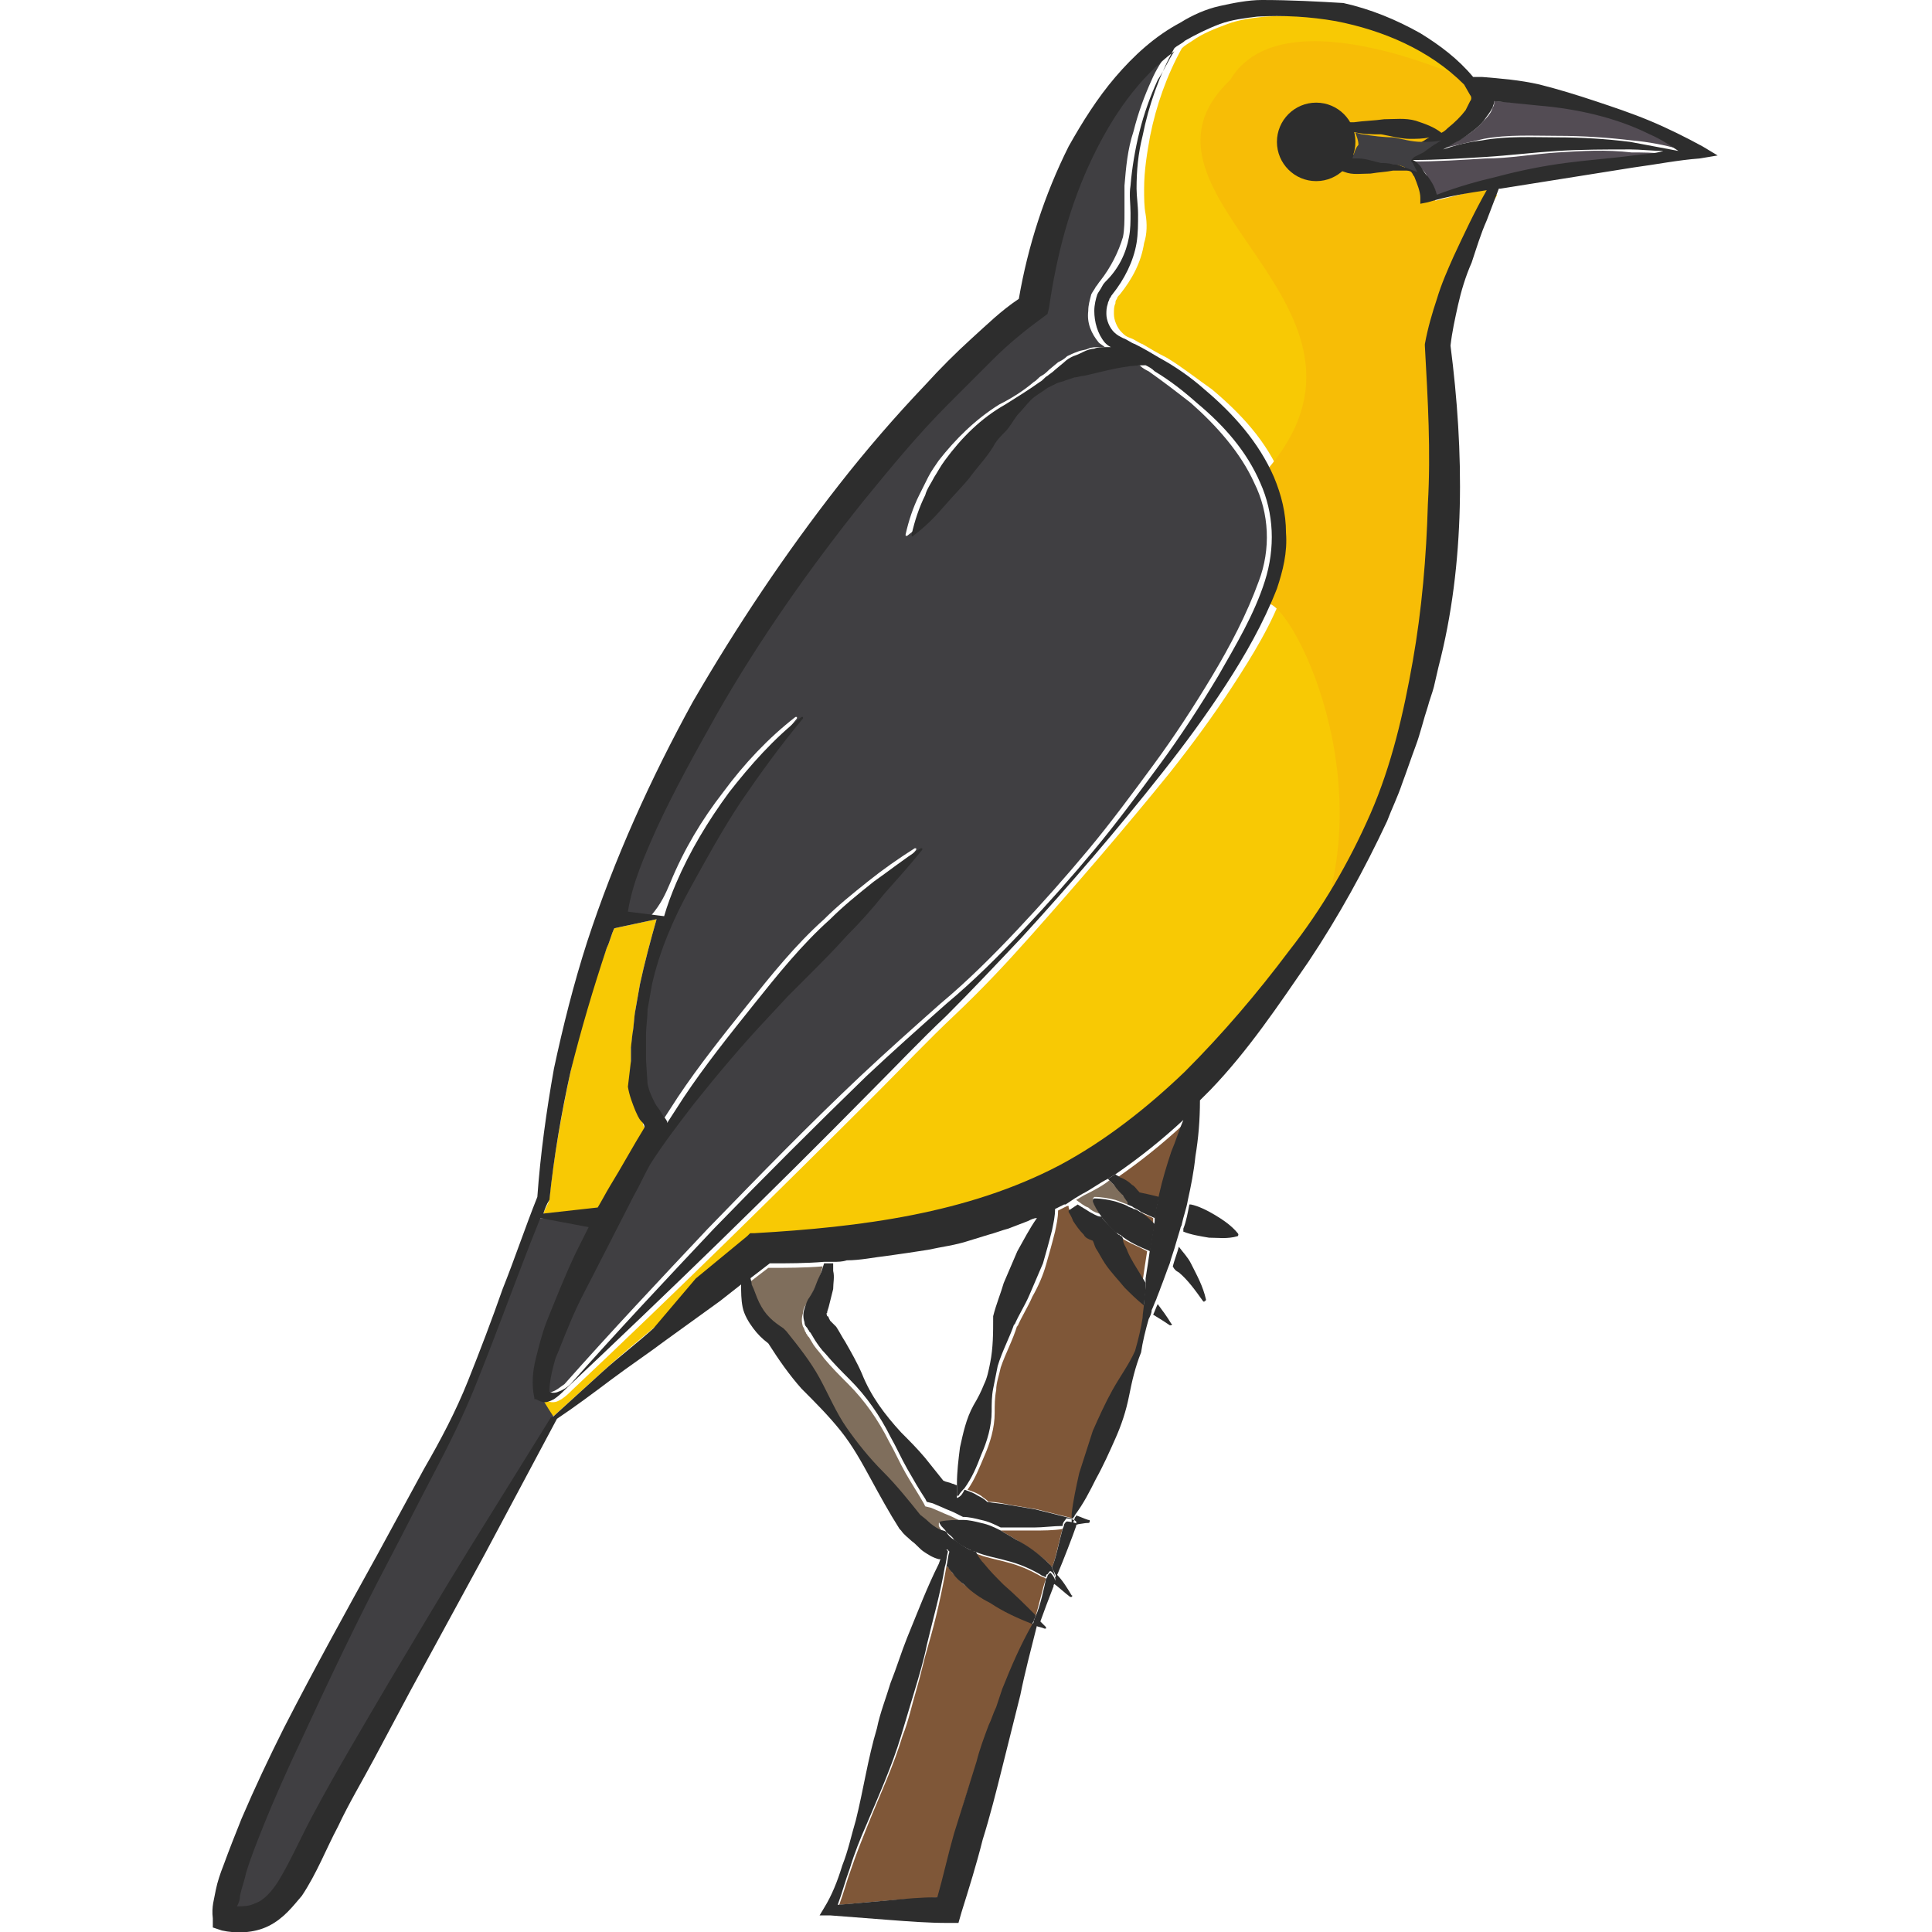 <?xml version="1.0" encoding="utf-8"?>
<!-- Generator: Adobe Illustrator 23.0.0, SVG Export Plug-In . SVG Version: 6.00 Build 0)  -->
<svg version="1.1" id="Layer_1" xmlns="http://www.w3.org/2000/svg" xmlns:xlink="http://www.w3.org/1999/xlink" x="0px" y="0px"
	 viewBox="0 0 128 128" style="enable-background:new 0 0 128 128;" xml:space="preserve">
<style type="text/css">
	.st0{fill:#534C54;}
	.st1{fill:#403F42;}
	.st2{fill:#F8C904;}
	.st3{fill:#7F6E5C;}
	.st4{fill:#F7BD06;}
	.st5{fill:#7F5738;}
	.st6{fill:#2D2D2D;}
</style>
<g>
	<path class="st0" d="M95.7,9.8c0.9-0.2,1.7-0.4,2.6-0.6c1.6-0.3,3.3-0.2,4.9-0.2c1.6,0,3.2,0.1,4.9,0.3c1.1,0.1,2.2,0.3,3.2,0.6
		c-0.6-0.4-1.3-0.8-1.9-1.1c-1.1-0.5-2.3-1-3.6-1.3c-1.2-0.3-2.5-0.4-3.7-0.6L99,6.7c0,0.1,0,0.3-0.1,0.4c-0.1,0.4-0.4,0.7-0.6,0.9
		c-0.4,0.5-1,0.9-1.5,1.2C96.5,9.4,96.1,9.6,95.7,9.8z"/>
	<path class="st1" d="M44.4,58.5c0.9-2.2,2.1-4.2,3.5-6c1.4-1.9,3-3.6,4.8-5c0,0,0.1,0,0.1,0c0,0,0,0.1,0,0.1l0,0
		c-1.5,1.8-2.8,3.6-4.1,5.5c-1.3,1.9-2.3,3.9-3.4,5.8c-1.1,2-2,4.1-2.5,6.3l-0.3,1.7c-0.1,0.6-0.1,1.1-0.1,1.7l0,0.8l0,0.8l0.1,1.6
		c0.1,0.4,0.3,0.9,0.5,1.3c0.1,0.2,0.3,0.4,0.4,0.6c0.1,0.2,0.3,0.4,0.4,0.6l0,0.1c0.4-0.6,0.7-1.1,1.1-1.7c1.4-2.1,3-4.1,4.6-6.1
		c1.6-2,3.2-4,5.1-5.7c0.9-0.9,1.9-1.7,2.9-2.5c1-0.8,2-1.5,3.1-2.2c0,0,0.1,0,0.1,0c0,0,0,0.1,0,0.1c-0.8,1-1.6,2-2.5,2.9
		c-0.8,1-1.7,1.9-2.5,2.8c-0.8,0.9-1.7,1.8-2.6,2.7l-1.3,1.3l-1.3,1.4c-1.7,1.8-3.4,3.7-4.9,5.7c-1,1.3-2,2.6-2.9,4
		c-0.4,0.7-0.7,1.4-1.1,2.1l-2.2,4.3c-0.7,1.4-1.4,2.9-2.1,4.3c-0.3,0.7-0.6,1.5-0.9,2.2c-0.2,0.7-0.4,1.5-0.4,2.2
		c0.2,0.1,0.4,0.1,0.6,0c0.3-0.1,0.5-0.3,0.8-0.5c3.1-3.5,6.3-6.9,9.5-10.3c3.3-3.4,6.6-6.8,10.1-10.1c1.7-1.6,3.5-3.2,5.3-4.8
		c1.8-1.5,3.5-3.2,5.1-4.9c1.6-1.7,3.2-3.5,4.7-5.3c1.5-1.8,2.9-3.7,4.3-5.6c1.4-1.9,2.7-3.9,3.9-5.9c1.2-2,2.3-4.1,3.1-6.3
		c0.8-2.1,0.7-4.5-0.3-6.5c-0.9-2-2.5-3.8-4.2-5.3c-0.9-0.7-1.8-1.4-2.8-2.1c-0.2-0.1-0.4-0.2-0.6-0.4c-1.5,0-2.7,0.4-4.1,0.7
		c-0.2,0-0.4,0.1-0.6,0.1l-0.6,0.2c-0.2,0-0.4,0.1-0.6,0.2c-0.2,0.1-0.4,0.2-0.6,0.3c-0.4,0.2-0.8,0.4-1.1,0.8
		c-0.3,0.3-0.6,0.6-0.9,1c-0.3,0.3-0.5,0.7-0.8,1.1c-0.3,0.4-0.6,0.7-0.8,1c-0.5,0.7-1,1.4-1.6,2.1c-0.5,0.7-1.1,1.3-1.7,1.9
		c-0.6,0.6-1.2,1.3-2,1.9l0,0c0,0-0.1,0-0.1,0c0,0,0-0.1,0-0.1c0.2-0.9,0.5-1.8,0.9-2.6c0.2-0.4,0.4-0.8,0.6-1.2
		c0.2-0.4,0.5-0.8,0.7-1.1c1.1-1.4,2.4-2.7,4-3.7c0.8-0.4,1.6-0.9,2.3-1.5c0.2-0.1,0.3-0.3,0.5-0.4c0.2-0.1,0.4-0.3,0.5-0.4l0.6-0.5
		c0.2-0.1,0.4-0.2,0.6-0.4c0.2-0.1,0.4-0.2,0.7-0.3c0.2-0.1,0.5-0.1,0.7-0.2c0.2-0.1,0.5-0.1,0.7-0.1c0.1,0,0.2,0,0.4,0
		c-0.1-0.1-0.3-0.2-0.4-0.3c-0.5-0.6-0.8-1.3-0.7-2.1c0-0.4,0.1-0.7,0.2-1.1c0.1-0.2,0.2-0.3,0.3-0.5c0.1-0.1,0.2-0.3,0.3-0.4
		c0.7-0.9,1.2-1.9,1.5-2.9c0.1-0.5,0.1-1.1,0.1-1.6c0-0.6,0-1.2,0-1.8c0.1-1.2,0.2-2.4,0.6-3.6c0.3-1.2,0.7-2.3,1.2-3.4
		c0.3-0.7,0.7-1.3,1.1-1.9c-2.3,1.8-4.1,4.3-5.4,7c-1.5,3.1-2.4,6.6-2.9,10l-0.1,0.4l-0.4,0.3c-1.1,0.7-2.1,1.7-3.2,2.7
		c-1,1-2,2-3,3c-2,2.1-3.8,4.2-5.6,6.4c-3.6,4.4-6.9,9.1-9.7,14.1c-1.4,2.5-2.8,5-4,7.6c-0.8,1.8-1.6,3.6-2.4,5.5l2.4,0.3
		C43.8,59.9,44.1,59.2,44.4,58.5z"/>
	<path class="st0" d="M103.2,10.1c-1.6,0.1-3.2,0.4-4.8,0.4c-1.6,0.1-3.2,0.2-4.8,0.2l0,0l0,0l0.2,0.1c0.1,0.1,0.2,0.2,0.3,0.3
		c0.2,0.2,0.4,0.4,0.5,0.7c0.2,0.3,0.5,0.7,0.6,1.2c1.3-0.5,2.6-0.9,4-1.2c1.5-0.4,3-0.6,4.5-0.9c1.5-0.2,3-0.4,4.5-0.5
		c0.7-0.1,1.4-0.1,2.1-0.2c-0.7-0.1-1.5-0.1-2.2-0.1C106.4,9.9,104.8,10,103.2,10.1z"/>
	<path class="st2" d="M40.5,78.7c0.7-1.3,1.5-2.6,2.3-3.9c-0.1-0.1-0.2-0.2-0.2-0.4c-0.1-0.2-0.3-0.5-0.4-0.7
		c-0.2-0.5-0.4-1-0.5-1.6l0,0l0,0l0.1-1.7l0-0.9l0.1-0.9c0.1-0.6,0.1-1.1,0.2-1.7l0.3-1.7c0.3-1.4,0.7-2.9,1.1-4.3l-2.8,0.6
		c-0.2,0.4-0.3,0.9-0.5,1.3c-1,2.7-1.8,5.4-2.4,8.2c-0.6,2.8-1.1,5.6-1.4,8.4l0,0.1l0,0c-0.1,0.3-0.3,0.6-0.4,0.9l3.7-0.3
		C40,79.6,40.2,79.1,40.5,78.7z"/>
	<path class="st3" d="M50.2,86.4c0.2,0.4,0.4,0.7,0.7,1c0.3,0.3,0.6,0.5,0.9,0.7l0.1,0.1l0.1,0.1c0.8,1,1.6,2,2.2,3.1
		c0.6,1.1,1.1,2.3,1.8,3.3c0.7,1,1.5,2,2.4,2.9c0.9,0.9,1.7,1.9,2.5,2.9l-0.1-0.1c0.2,0.2,0.4,0.4,0.6,0.5c0.2,0.2,0.5,0.3,0.7,0.5
		c0.2,0.1,0.3,0.2,0.5,0.2c-0.2-0.1-0.3-0.3-0.4-0.5c0,0,0-0.1,0-0.2c0,0,0,0,0,0c0.5-0.1,0.9-0.1,1.4-0.1c0,0,0,0,0.1,0
		c-0.2-0.1-0.4-0.2-0.6-0.3c-0.2-0.1-0.5-0.2-0.7-0.3l-0.7-0.3l-0.4-0.1l-0.1-0.2c-0.4-0.7-0.8-1.3-1.2-2c-0.4-0.7-0.7-1.4-1.1-2.1
		c-0.7-1.4-1.6-2.7-2.7-3.8c-0.6-0.6-1.1-1.1-1.6-1.7c-0.2-0.3-0.5-0.6-0.7-0.9l-0.3-0.5l-0.1-0.1c0-0.1-0.1-0.1-0.1-0.2
		c-0.1-0.1-0.1-0.3-0.2-0.4c-0.1-0.3-0.1-0.6,0-0.9c0-0.3,0.2-0.6,0.3-0.7c0.2-0.3,0.3-0.6,0.5-1c0.2-0.3,0.3-0.7,0.4-1l0.1-0.4
		c-1.2,0.1-2.4,0.1-3.6,0.1l-1.3,1c0,0.2,0.1,0.4,0.1,0.6C49.9,85.7,50,86.1,50.2,86.4z"/>
	<path class="st2" d="M18.5,124.6c0.9-1.3,1.5-2.9,2.3-4.4c1.6-3.1,3.3-6,5.1-8.9c1.7-2.9,3.5-5.9,5.3-8.8c1.8-2.9,3.6-5.8,5.4-8.7
		c0,0,0,0,0.1,0c0,0,0,0,0,0c1.1-1,2.2-2,3.3-3c1.1-1,2.2-1.9,3.4-2.9l3.4-2.9l3.4-2.8l0.2-0.2l0.3,0c7-0.3,14.1-1.3,20.2-4.5
		c3.1-1.6,5.8-3.7,8.3-6.2c2.5-2.4,4.8-5.1,6.9-8c2.2-2.8,4-5.8,5.4-9.1c1.4-3.2,2.2-6.7,2.8-10.1c0.5-3.5,0.8-6.9,1-10.4
		c0.1-3.5,0-7-0.2-10.5l0-0.1l0,0c0.1-1.1,0.4-2,0.8-3c0.3-0.9,0.7-1.9,1.1-2.8c0.7-1.5,1.4-3,2.2-4.4c-1.3,0.2-2.6,0.4-3.9,0.8
		l-0.5,0.1l0-0.4c0-0.5-0.2-1-0.4-1.4c0-0.1-0.1-0.2-0.2-0.3c-0.1,0-0.3-0.1-0.4-0.1c-0.3,0-0.5,0-0.8,0c-0.5,0-1,0.1-1.5,0.2
		c-0.6,0.1-1.2,0.1-1.7-0.1c-0.3-0.1-0.6-0.2-0.9-0.4c-0.4,0.3-0.8,0.4-1.3,0.4c-1.2,0-2.2-1-2.2-2.2s1-2.2,2.2-2.2
		c0.7,0,1.3,0.3,1.7,0.8c0.3,0,0.6,0,0.9,0c0.7,0,1.3-0.1,2-0.2c0.7-0.1,1.4-0.1,2.1,0.1c0.6,0.2,1.2,0.4,1.7,0.8
		c0.1-0.1,0.3-0.2,0.4-0.3c0.4-0.4,0.9-0.7,1.2-1.2c0.2-0.2,0.3-0.4,0.3-0.6c0.1-0.2,0-0.3,0-0.4l-0.4-0.7c-2.3-2.3-5.4-3.7-8.5-4.2
		c-1.7-0.3-3.5-0.4-5.2-0.3c-0.9,0.1-1.7,0.2-2.5,0.5c-0.8,0.3-1.6,0.6-2.3,1.1c-0.3,0.2-0.5,0.3-0.7,0.5c-1,1.8-1.7,3.8-2.1,5.8
		c-0.2,1.1-0.4,2.3-0.4,3.5c0,0.6,0,1.2,0.1,1.7c0.1,0.6,0.1,1.3-0.1,1.9c-0.2,1.3-0.8,2.4-1.6,3.4c-0.1,0.1-0.2,0.2-0.2,0.3
		c-0.1,0.1-0.1,0.2-0.1,0.3c-0.1,0.2-0.1,0.4-0.1,0.7c0,0.4,0.2,0.9,0.5,1.2c0.2,0.2,0.3,0.3,0.6,0.4c0.3,0.1,0.5,0.3,0.8,0.4
		c0.5,0.3,1,0.6,1.6,0.9c1,0.6,2,1.4,3,2.1c1.9,1.6,3.6,3.4,4.6,5.8c0.5,1.2,0.8,2.4,0.8,3.7c0,1.3-0.2,2.5-0.6,3.7
		c-0.8,2.3-2.1,4.4-3.4,6.4c-1.3,2-2.7,3.9-4.2,5.8c-3,3.7-6.1,7.3-9.3,10.9c-1.6,1.8-3.2,3.5-5,5.2c-1.7,1.6-3.4,3.4-5,5
		c-6.7,6.7-13.4,13.3-20.3,19.8c-0.2,0.2-0.4,0.4-0.7,0.6c-0.2,0.1-0.3,0.2-0.6,0.2c-0.2,0-0.4-0.1-0.6-0.2l-0.1,0l0-0.1
		c-0.2-0.9-0.1-1.7,0.1-2.6c0.2-0.8,0.4-1.6,0.7-2.4c0.5-1.6,1.2-3.1,1.9-4.5c0.3-0.6,0.6-1.2,0.9-1.8l-3.2-0.6
		c-1.5,3.7-2.8,7.4-4.3,11.1c-0.8,2-1.8,4-2.8,5.9c-1,1.9-2,3.9-3,5.8c-2,3.9-3.9,7.8-5.7,11.7c-0.9,2-1.8,3.9-2.6,5.9
		c-0.4,1-0.8,2-1.1,3c-0.2,0.5-0.3,1-0.4,1.5c-0.1,0.2-0.1,0.5-0.1,0.7c0.4,0,0.9,0,1.2-0.2C17.6,125.8,18.1,125.3,18.5,124.6z"/>
	<path class="st4" d="M97.7,5.5c0,0-12.7-6.1-16.2-0.2c-8.1,7.7,12.1,14.9,2.3,26c1.8,5.2,0.7,7.4,0,8.7c1.5-0.8,8.4,12.3,2.8,23.2
		c7.9-10.5,9.6-24.1,9.5-27.8s-0.4-11.2-0.7-13c1.3-2.4,3.7-10.1,3.7-10.1l-4,1c0,0-0.4-1.4-0.9-1.9c-0.5-0.5-0.6-0.8-0.6-0.8
		s2.4-1.1,3.2-1.7c0.8-0.6,2-2.3,1.8-2.7C98.3,5.9,97.7,5.5,97.7,5.5z"/>
	<path class="st5" d="M65.2,103.7c0.4,0.5,0.8,0.9,1.3,1.4c0.7,0.7,1.4,1.3,2.1,2c0.2-0.6,0.5-2,0.7-2.5c-0.1-0.1-0.2-0.1-0.4-0.2
		c-0.7-0.4-1.4-0.7-2.2-0.9c-0.7-0.2-1.4-0.3-2.1-0.6c0,0,0,0.1,0.1,0.1C64.8,103.2,65,103.4,65.2,103.7z"/>
	<path class="st5" d="M65.5,99.5c0.5,0,0.9,0.1,1.4,0.2c0.6,0.1,1.2,0.2,1.8,0.3c0.8,0.2,1.6,0.4,2.4,0.6c0.1-0.9,0.3-1.8,0.5-2.7
		c0.2-1,0.5-1.9,0.9-2.8c0.3-0.9,0.7-1.8,1.3-2.7c0.5-0.9,1-1.7,1.5-2.6c0.2-0.7,0.3-1.4,0.5-2.2c0.1-0.4,0.1-0.8,0.1-1.1
		c-0.4-0.4-0.9-0.8-1.3-1.2c-0.5-0.5-0.9-1-1.3-1.6c-0.2-0.3-0.4-0.6-0.6-1c-0.1-0.1-0.1-0.3-0.2-0.5c-0.2-0.1-0.4-0.3-0.6-0.4
		c-0.3-0.3-0.5-0.6-0.7-0.9c-0.2-0.3-0.3-0.6-0.4-0.9c0,0,0-0.1,0-0.1l-0.1,0l-0.6,0.3c0,0.5-0.1,0.9-0.2,1.4
		c-0.2,0.8-0.4,1.5-0.6,2.2c-0.2,0.7-0.5,1.4-0.9,2.1c-0.3,0.7-0.7,1.3-1,2l0-0.1c-0.3,1-0.8,1.9-1.1,2.8c-0.1,0.5-0.3,1-0.3,1.5
		c-0.1,0.5-0.1,1-0.1,1.5c0,1-0.3,2-0.7,2.9c-0.3,0.7-0.6,1.5-1.1,2.2c0.3,0.1,0.6,0.2,0.9,0.4C65.1,99.2,65.3,99.3,65.5,99.5z"/>
	<path class="st5" d="M69.5,103.6c0.1,0.1,0.1,0.2,0.2,0.2c0.2-0.3,0.5-1.9,0.7-2.5c-0.6,0.1-1.3,0.1-1.9,0.1c-0.6,0-1.2,0-1.8,0
		c-0.1,0-0.3,0-0.4,0c0.3,0.2,0.7,0.4,1,0.6C68.1,102.5,68.9,103,69.5,103.6z"/>
	<path class="st3" d="M72.8,80.4c0,0,0.1,0,0.1,0c-0.2-0.3-0.4-0.5-0.5-0.9c0-0.1,0-0.1,0.1-0.2c0,0,0,0,0,0c0.5,0,1,0.1,1.4,0.2
		c0.3,0.1,0.5,0.2,0.8,0.3l0-0.1c0-0.1-0.1-0.4-0.3-0.5c-0.1-0.2-0.3-0.4-0.5-0.6c-0.1-0.1-0.3-0.3-0.4-0.4c-0.5,0.4-1.1,0.7-1.7,1
		l-0.5,0.3c0.3,0.2,0.5,0.4,0.8,0.5C72.3,80.2,72.5,80.3,72.8,80.4z"/>
	<path class="st5" d="M75,78.6c0.2,0.1,0.3,0.3,0.5,0.5c0.5,0.1,0.9,0.2,1.3,0.3c0.2-1,0.5-1.9,0.8-2.8c0.2-0.7,0.5-1.4,0.8-2.1
		c-1.4,1.3-2.9,2.5-4.5,3.6c0.1,0.1,0.2,0.1,0.3,0.2C74.5,78.2,74.8,78.4,75,78.6z"/>
	<path class="st5" d="M76.4,81.1c0-0.1,0-0.2,0-0.3c0,0,0-0.1,0-0.1l-0.9-0.4C75.9,80.6,76.2,80.8,76.4,81.1z"/>
	<path class="st5" d="M63.9,105c-0.3-0.2-0.5-0.5-0.8-0.8c-0.1-0.1-0.2-0.3-0.3-0.4c0,0-0.1,0-0.1,0c-0.3,1.7-0.7,3.5-1.2,5.2
		c-0.3,1-0.5,2-0.8,3c-0.3,1-0.5,2-0.9,3c-0.6,2-1.5,3.9-2.3,5.9c-0.4,1-0.8,2-1.1,2.9c-0.3,0.8-0.5,1.6-0.8,2.4
		c1.1-0.1,2.2-0.2,3.4-0.3c1.1-0.1,2.1-0.1,3.2-0.2c0.3-1.4,0.7-2.8,1.1-4.2c0.4-1.6,0.9-3.2,1.5-4.8c0.3-0.8,0.5-1.6,0.8-2.4
		c0.2-0.4,0.3-0.8,0.5-1.2l0.4-1.2c0.6-1.5,1.2-2.9,2-4.3c-1-0.4-1.9-0.9-2.8-1.4C65,105.8,64.4,105.4,63.9,105z"/>
	<path class="st5" d="M74.2,82c0.1,0.3,0.2,0.5,0.3,0.8c0.3,0.5,0.6,1.1,0.9,1.6c0.1,0.2,0.2,0.3,0.3,0.5c0.1-0.7,0.2-1.4,0.3-2
		c-0.7-0.4-1.4-0.6-2-1.1C74.2,81.8,74.2,81.9,74.2,82z"/>
	<path class="st6" d="M62.7,102.7c0,0,0.1-0.1,0.1,0c0,0,0.1,0.1,0.1,0.1c-0.1,0.3-0.1,0.6-0.2,1c0,0,0.1,0,0.1,0
		c0.1,0.2,0.2,0.3,0.3,0.4c0.2,0.3,0.5,0.6,0.8,0.8c0.5,0.5,1.1,0.9,1.7,1.2c0.9,0.6,1.8,1,2.8,1.4c0-0.1,0.1-0.2,0.1-0.2
		c0,0,0,0,0-0.1c0,0,0.1-0.1,0.1-0.3c-0.7-0.7-1.4-1.4-2.1-2c-0.5-0.5-0.9-0.9-1.3-1.4c-0.2-0.2-0.4-0.5-0.5-0.7c0,0,0-0.1-0.1-0.1
		c-0.1,0-0.2-0.1-0.3-0.1c-0.4-0.2-0.7-0.4-1.1-0.7c-0.2-0.1-0.4-0.3-0.5-0.5c-0.1-0.1-0.3-0.1-0.5-0.2c-0.2-0.1-0.5-0.3-0.7-0.5
		c-0.2-0.2-0.5-0.4-0.6-0.5l0.1,0.1c-0.8-1-1.6-2-2.5-2.9c-0.9-0.9-1.7-1.9-2.4-2.9c-0.7-1-1.2-2.2-1.8-3.3
		c-0.6-1.1-1.4-2.1-2.2-3.1l-0.1-0.1l-0.1-0.1c-0.3-0.2-0.6-0.4-0.9-0.7c-0.3-0.3-0.5-0.6-0.7-1c-0.2-0.4-0.3-0.8-0.5-1.2
		c0-0.2-0.1-0.4-0.1-0.6l-0.6,0.4c0,0.1,0,0.1,0,0.2c0,0.5,0,1,0.1,1.5c0.1,0.5,0.4,1,0.7,1.4c0.3,0.4,0.6,0.7,1,1
		c0.7,1.1,1.4,2.1,2.2,3c0.9,0.9,1.8,1.8,2.6,2.8c0.8,1,1.4,2.1,2,3.2c0.6,1.1,1.2,2.2,1.9,3.3l0,0l0.1,0.1c0.2,0.3,0.5,0.5,0.7,0.7
		c0.3,0.2,0.5,0.5,0.8,0.7c0.3,0.2,0.6,0.4,1,0.5c0,0,0.1,0,0.1,0C62.4,103.3,62.5,103,62.7,102.7z"/>
	<path class="st6" d="M68.7,107.5c0,0.1,0,0.1-0.1,0.2c0.2,0.1,0.4,0.1,0.6,0.2c0,0,0.1,0,0.1,0c0,0,0-0.1,0-0.1
		c-0.1-0.1-0.3-0.3-0.4-0.4c0,0,0,0,0,0S68.8,107.5,68.7,107.5z"/>
	<path class="st6" d="M71,100.9C71,100.8,71,100.8,71,100.9c0-0.2,0-0.2,0-0.3c-0.8-0.2-1.6-0.4-2.4-0.6c-0.6-0.1-1.2-0.2-1.8-0.3
		c-0.5-0.1-0.9-0.1-1.4-0.2c-0.2-0.2-0.4-0.3-0.6-0.4c-0.3-0.2-0.6-0.3-0.9-0.4c-0.1,0.2-0.2,0.4-0.4,0.5c0,0-0.1,0.1-0.1,0
		c0,0,0,0,0-0.1c0-0.2,0-0.5,0-0.7c-0.1,0-0.2-0.1-0.3-0.1c-0.2-0.1-0.4-0.1-0.6-0.2c-0.4-0.5-0.8-1-1.2-1.5
		c-0.5-0.6-1.1-1.2-1.6-1.7c-1.1-1.2-2-2.4-2.6-3.9c-0.3-0.7-0.7-1.4-1.1-2.1c-0.2-0.3-0.4-0.7-0.6-1L55,87.5l-0.1-0.2
		c0,0,0-0.1-0.1-0.1c0-0.1-0.1-0.2,0-0.2c0-0.1,0-0.1,0.1-0.4c0.1-0.4,0.2-0.8,0.3-1.2c0-0.4,0.1-0.8,0-1.2c0-0.2,0-0.3,0-0.5
		c-0.2,0-0.4,0-0.6,0L54.5,84c-0.1,0.4-0.3,0.7-0.4,1c-0.1,0.3-0.3,0.7-0.5,1c-0.1,0.1-0.2,0.4-0.3,0.7c-0.1,0.3-0.1,0.6,0,0.9
		c0,0.2,0.1,0.3,0.2,0.4c0,0.1,0.1,0.1,0.1,0.2l0.1,0.1l0.3,0.5c0.2,0.3,0.4,0.6,0.7,0.9c0.5,0.6,1.1,1.2,1.6,1.7
		c1.1,1.1,2,2.4,2.7,3.8c0.4,0.7,0.7,1.4,1.1,2.1c0.4,0.7,0.8,1.4,1.2,2l0.1,0.2l0.4,0.1l0.7,0.3c0.2,0.1,0.5,0.2,0.7,0.3
		c0.2,0.1,0.4,0.2,0.6,0.3c0.4,0,0.8,0.1,1.2,0.2c0.5,0.1,0.9,0.3,1.3,0.5c0.1,0,0.3,0,0.4,0c0.6,0,1.2,0,1.8,0
		c0.6,0,1.3-0.1,1.9-0.1c0-0.2,0.1-0.3,0.1-0.3c0,0,0.2-0.3,0.2-0.2c0.1,0,0.7,0.1,0.6,0.3c0,0,0,0.1-0.1,0.1c0.3,0,0.6-0.1,0.9-0.1
		c0,0,0.1,0,0.1-0.1c0-0.1,0-0.1-0.1-0.1c-0.3-0.1-0.5-0.2-0.8-0.3c0,0.1-0.1,0.1-0.1,0.2C71.1,100.9,71.1,100.9,71,100.9z"/>
	<path class="st6" d="M69.7,103.9C69.7,103.9,69.7,103.9,69.7,103.9c0-0.1-0.1-0.2-0.2-0.3c-0.6-0.6-1.4-1.2-2.2-1.6
		c-0.3-0.2-0.7-0.4-1-0.6c-0.4-0.2-0.8-0.4-1.3-0.5c-0.4-0.1-0.8-0.2-1.2-0.2c0,0,0,0-0.1,0c-0.4,0-0.9,0-1.4,0.1c0,0,0,0,0,0
		c0,0-0.1,0.1,0,0.2c0.1,0.2,0.3,0.3,0.4,0.5c0.2,0.2,0.4,0.3,0.5,0.5c0.3,0.3,0.7,0.5,1.1,0.7c0.1,0.1,0.2,0.1,0.3,0.1
		c0.7,0.3,1.4,0.4,2.1,0.6c0.8,0.2,1.5,0.5,2.2,0.9c0.1,0.1,0.2,0.1,0.4,0.2c0-0.1,0-0.2,0.1-0.2c0,0,0.2-0.3,0.2-0.2
		c0.1,0,0.4,0.4,0.3,0.6c0,0,0,0.1-0.1,0.2c0.4,0.3,0.7,0.6,1.1,0.9l0,0c0,0,0.1,0,0.1,0c0,0,0.1-0.1,0-0.1c-0.3-0.5-0.6-1-1-1.4
		c-0.1,0.2-0.1,0.3-0.1,0.3S69.9,104.2,69.7,103.9z"/>
	<path class="st6" d="M77.5,87.8c0,0,0.1,0,0.1,0c0,0,0.1-0.1,0-0.1c-0.3-0.5-0.6-0.9-0.9-1.3c-0.1,0.2-0.2,0.5-0.3,0.7
		C76.9,87.4,77.2,87.6,77.5,87.8z"/>
	<path class="st6" d="M71.1,80.9c0.2,0.3,0.4,0.6,0.7,0.9c0.1,0.2,0.3,0.3,0.6,0.4c0.1,0.2,0.1,0.3,0.2,0.5c0.2,0.3,0.4,0.7,0.6,1
		c0.4,0.6,0.9,1.1,1.3,1.6c0.4,0.4,0.8,0.8,1.3,1.2c0-0.4,0.1-0.8,0.1-1.1c0-0.1,0-0.3,0-0.4c-0.1-0.2-0.2-0.3-0.3-0.5
		c-0.3-0.5-0.7-1.1-0.9-1.6c-0.1-0.3-0.3-0.5-0.3-0.8c0-0.1-0.1-0.2-0.1-0.2c-0.1,0-0.1-0.1-0.2-0.1c-0.3-0.3-0.6-0.6-0.9-0.9
		c-0.1-0.1-0.2-0.2-0.2-0.3c0,0-0.1,0-0.1,0c-0.2,0-0.5-0.2-0.7-0.3c-0.3-0.2-0.5-0.3-0.8-0.5l-0.6,0.4c0,0,0,0.1,0,0.1
		C70.8,80.3,71,80.6,71.1,80.9z"/>
	<path class="st6" d="M78.4,81.6c0.5,0.2,1.1,0.3,1.7,0.4c0.6,0,1.2,0.1,1.9-0.1c0,0,0,0,0,0c0,0,0.1-0.1,0-0.2
		c-0.4-0.5-1-0.9-1.5-1.2c-0.5-0.3-1.1-0.6-1.6-0.7c0,0-0.1,0-0.1,0c-0.1,0.5-0.2,1.1-0.4,1.6C78.4,81.4,78.4,81.5,78.4,81.6z"/>
	<path class="st6" d="M74.4,79.2c0.1,0.2,0.3,0.4,0.3,0.5l0,0.1c0.2,0.1,0.3,0.1,0.4,0.2c0.2,0.1,0.4,0.2,0.5,0.3l0.9,0.4
		c0.1-0.5,0.2-1,0.3-1.4c-0.4-0.1-0.8-0.2-1.3-0.3c-0.2-0.2-0.3-0.4-0.5-0.5c-0.2-0.2-0.5-0.4-0.8-0.5c-0.1-0.1-0.2-0.1-0.3-0.2
		c-0.2,0.1-0.3,0.2-0.5,0.3c0.1,0.1,0.3,0.3,0.4,0.4C74,78.8,74.2,79,74.4,79.2z"/>
	<path class="st6" d="M78.1,84.3c0.6,0.5,1.1,1.2,1.6,1.9l0,0c0,0,0.1,0.1,0.1,0c0.1,0,0.1-0.1,0.1-0.1c-0.2-0.9-0.6-1.6-1-2.4
		c-0.2-0.4-0.5-0.7-0.8-1.1c-0.1,0.4-0.3,0.9-0.4,1.3C77.8,84.1,77.9,84.2,78.1,84.3z"/>
	<path class="st1" d="M35.6,80.7l4.3,0.1c0,0-4.8,10.4-4.3,11.3c0.5,0.9,1.1,1.8,1.1,1.8s-6.5,11.1-7.5,12.8
		c-1,1.7-9.6,17.9-10.4,18.8s-4.4,2.1-4.2,0.8c0.2-1.4,5.1-13.1,5.7-13.9c0.6-0.8,9.8-17.8,10.3-19.1c0.5-1.3,3.5-9.4,3.8-10
		C34.7,82.8,35.6,80.7,35.6,80.7z"/>
	<path class="st6" d="M75.1,80.1c-0.1-0.1-0.3-0.1-0.4-0.2c-0.2-0.1-0.5-0.2-0.8-0.3c-0.4-0.1-0.9-0.2-1.4-0.2c0,0,0,0,0,0
		c-0.1,0-0.1,0.1-0.1,0.2c0.1,0.3,0.3,0.6,0.5,0.9c0.1,0.1,0.1,0.2,0.2,0.3c0.3,0.3,0.6,0.7,0.9,0.9c0.1,0,0.1,0.1,0.2,0.1
		c0.6,0.5,1.3,0.8,2,1.1c0.1-0.6,0.2-1.2,0.3-1.8c-0.3-0.3-0.5-0.5-0.8-0.7C75.5,80.3,75.3,80.1,75.1,80.1z"/>
	<path class="st6" d="M14.7,127.9c0.9,0.2,2.1,0.2,3.1-0.3c1-0.5,1.6-1.3,2.2-2c1-1.5,1.6-3.1,2.4-4.6c0.7-1.5,1.6-3,2.4-4.5
		l2.4-4.5l4.9-9c1.6-3,3.2-6,4.8-9c0,0,0,0,0,0c1.2-0.8,2.4-1.7,3.6-2.6c1.2-0.9,2.4-1.7,3.6-2.6l3.6-2.6l1.4-1.1l0.6-0.4l1.3-1
		c1.2,0,2.4,0,3.6-0.1c0.2,0,0.4,0,0.6,0c0.3,0,0.6,0,0.9-0.1c0.9,0,1.8-0.2,2.7-0.3l1.4-0.2l1.3-0.2c0.9-0.2,1.8-0.3,2.7-0.6
		l1.3-0.4c0.4-0.1,0.9-0.3,1.3-0.4l1.3-0.5c0.2-0.1,0.4-0.2,0.6-0.2c-0.5,0.7-0.9,1.5-1.3,2.2c-0.3,0.7-0.6,1.4-0.9,2.1
		c-0.2,0.7-0.5,1.4-0.7,2.2l0,0.1c0,1,0,2-0.2,3c-0.1,0.5-0.2,1-0.4,1.4c-0.2,0.5-0.4,0.9-0.7,1.4c-0.5,0.9-0.7,1.9-0.9,2.8
		c-0.1,0.8-0.2,1.6-0.2,2.4c0,0.2,0,0.5,0,0.7c0,0,0,0.1,0,0.1c0,0,0.1,0,0.1,0c0.1-0.2,0.3-0.4,0.4-0.5c0.5-0.7,0.8-1.4,1.1-2.2
		c0.4-0.9,0.7-1.9,0.7-2.9c0-0.5,0-1,0.1-1.5c0.1-0.5,0.2-1,0.3-1.5c0.3-1,0.8-1.9,1.1-2.8l0,0.1c0.3-0.7,0.7-1.3,1-2
		c0.3-0.7,0.6-1.4,0.9-2.1c0.2-0.7,0.4-1.4,0.6-2.2c0.1-0.5,0.2-0.9,0.2-1.4l0.6-0.3l0.1,0l0.6-0.4l0.5-0.3c0.6-0.3,1.1-0.7,1.7-1
		c0.2-0.1,0.3-0.2,0.5-0.3c1.6-1.1,3.1-2.3,4.5-3.6c-0.3,0.7-0.5,1.4-0.8,2.1c-0.3,0.9-0.6,1.9-0.8,2.8c-0.1,0.5-0.2,1-0.3,1.4
		c0,0,0,0.1,0,0.1c0,0.1,0,0.2,0,0.3c-0.1,0.6-0.2,1.2-0.3,1.8c-0.1,0.7-0.2,1.4-0.3,2c0,0.1,0,0.2,0,0.4c0,0.4-0.1,0.8-0.1,1.1
		c0,0.4-0.1,0.8-0.1,1.1c-0.1,0.7-0.3,1.5-0.5,2.2c-0.4,0.9-1,1.7-1.5,2.6c-0.5,0.9-0.9,1.8-1.3,2.7c-0.3,0.9-0.6,1.9-0.9,2.8
		c-0.2,0.9-0.4,1.8-0.5,2.7c0,0.1,0,0.1,0,0.2c0,0,0,0.1,0,0.1c0,0,0.1,0,0.1,0c0-0.1,0.1-0.1,0.1-0.2c0.6-0.8,1-1.6,1.4-2.4
		c0.5-0.9,0.9-1.8,1.3-2.7c0.4-0.9,0.7-1.8,0.9-2.8c0.2-1,0.4-1.9,0.8-2.9l0,0l0,0c0.1-0.7,0.3-1.5,0.5-2.2c0.1-0.2,0.2-0.4,0.2-0.6
		c0.1-0.2,0.2-0.5,0.3-0.7c0.1-0.3,0.2-0.5,0.3-0.8c0.2-0.5,0.4-1.1,0.6-1.6c0.1-0.4,0.3-0.9,0.4-1.3c0.1-0.3,0.2-0.7,0.3-1
		c0-0.1,0.1-0.2,0.1-0.3c0.1-0.5,0.3-1,0.4-1.6c0.2-0.9,0.4-1.9,0.5-2.9c0.2-1.2,0.3-2.4,0.3-3.7c0.2-0.2,0.5-0.5,0.7-0.7
		c2.5-2.6,4.5-5.6,6.5-8.5c2-3,3.7-6.1,5.2-9.3c0.3-0.8,0.7-1.6,1-2.5c0.3-0.8,0.6-1.7,0.9-2.5c0.3-0.8,0.5-1.7,0.8-2.6
		c0.1-0.4,0.3-0.9,0.4-1.3l0.3-1.3c1.8-6.9,1.7-14.3,0.8-21.3c0.1-0.9,0.3-1.8,0.5-2.7c0.2-0.9,0.5-1.9,0.9-2.8
		c0.3-0.9,0.6-1.9,1-2.8l0.8-2.1c0,0,0.1,0,0.1,0l4.4-0.7l4.4-0.7c1.5-0.2,3-0.5,4.4-0.6l1.2-0.2l-1-0.6c-1.1-0.6-2.3-1.2-3.5-1.7
		c-1.2-0.5-2.4-0.9-3.6-1.3c-1.2-0.4-2.5-0.8-3.7-1.1c-1.3-0.3-2.6-0.4-3.8-0.5l-0.6,0c-1-1.2-2.2-2.1-3.5-2.9
		c-1.6-0.9-3.3-1.6-5.1-2C87.3,0.1,85.5,0,83.6,0c-0.9,0-1.9,0.2-2.8,0.4c-0.9,0.2-1.8,0.6-2.6,1.1c-1.7,0.9-3.1,2.2-4.3,3.6
		c-1.2,1.4-2.2,3-3.1,4.6c-1.6,3.2-2.7,6.6-3.3,10.1c-1.2,0.8-2.1,1.7-3.1,2.6c-1.1,1-2.1,2-3.1,3.1c-2,2.1-3.9,4.3-5.7,6.6
		c-3.6,4.6-6.8,9.4-9.7,14.4c-2.8,5.1-5.2,10.4-7,15.9c-0.9,2.8-1.6,5.6-2.2,8.4c-0.5,2.8-0.9,5.7-1.1,8.5c-0.8,2-1.5,4.1-2.3,6.1
		c-0.7,2-1.5,4.1-2.3,6.1c-0.8,2-1.8,3.9-2.9,5.8L25,103c-2.1,3.8-4.2,7.6-6.2,11.5c-1,2-1.9,3.9-2.8,6c-0.4,1-0.8,2-1.2,3.1
		c-0.2,0.5-0.4,1.1-0.5,1.6c-0.1,0.6-0.3,1.1-0.2,1.9l0,0.6L14.7,127.9z M108.2,10.3c-1.5,0.2-3,0.3-4.5,0.5c-1.5,0.2-3,0.5-4.5,0.9
		c-1.3,0.3-2.7,0.7-4,1.2c-0.1-0.4-0.3-0.8-0.6-1.2c-0.2-0.2-0.3-0.4-0.5-0.7c-0.1-0.1-0.2-0.2-0.3-0.3l-0.2-0.1l0,0l0,0
		c1.6,0,3.2-0.1,4.8-0.2c1.6-0.1,3.2-0.3,4.8-0.4c1.6-0.1,3.2-0.1,4.8-0.1c0.7,0,1.5,0.1,2.2,0.1C109.6,10.2,108.9,10.2,108.2,10.3z
		 M98.3,8c0.2-0.3,0.4-0.5,0.6-0.9C98.9,7,99,6.9,99,6.7L102,7c1.2,0.1,2.5,0.3,3.7,0.6c1.2,0.3,2.4,0.7,3.6,1.3
		c0.7,0.3,1.3,0.7,1.9,1.1c-1.1-0.2-2.1-0.4-3.2-0.6c-1.6-0.2-3.2-0.3-4.9-0.3c-1.6,0-3.3-0.1-4.9,0.2c-0.9,0.1-1.7,0.3-2.6,0.6
		c0.4-0.2,0.7-0.4,1.1-0.6C97.3,8.9,97.9,8.5,98.3,8z M43.5,54.9c1.2-2.6,2.6-5.1,4-7.6c2.8-4.9,6.1-9.6,9.7-14.1
		c1.8-2.2,3.6-4.4,5.6-6.4c1-1,2-2,3-3c1-1,2.1-1.9,3.2-2.7l0.4-0.3l0.1-0.4c0.5-3.5,1.4-6.9,2.9-10c1.3-2.7,3-5.2,5.4-7
		c-0.4,0.6-0.7,1.3-1.1,1.9c-0.5,1.1-0.9,2.2-1.2,3.4c-0.3,1.2-0.5,2.4-0.6,3.6c-0.1,0.6,0,1.2,0,1.8c0,0.6,0,1.1-0.1,1.6
		c-0.2,1.1-0.7,2.1-1.5,2.9c-0.1,0.1-0.2,0.2-0.3,0.4c-0.1,0.2-0.2,0.3-0.3,0.5c-0.1,0.3-0.2,0.7-0.2,1.1c0,0.7,0.2,1.5,0.7,2.1
		c0.1,0.1,0.2,0.2,0.4,0.3c-0.1,0-0.2,0-0.4,0c-0.2,0-0.5,0-0.7,0.1c-0.2,0-0.5,0.1-0.7,0.2c-0.2,0.1-0.4,0.2-0.7,0.3
		c-0.2,0.1-0.4,0.2-0.6,0.4l-0.6,0.5c-0.2,0.2-0.4,0.3-0.5,0.4c-0.2,0.1-0.3,0.3-0.5,0.4c-0.7,0.5-1.5,1-2.3,1.5
		c-1.6,0.9-2.9,2.2-4,3.7c-0.3,0.4-0.5,0.8-0.7,1.1c-0.2,0.4-0.5,0.8-0.6,1.2c-0.4,0.8-0.7,1.7-0.9,2.6c0,0,0,0.1,0,0.1
		c0,0,0.1,0.1,0.1,0l0,0c0.8-0.6,1.4-1.2,2-1.9c0.6-0.7,1.2-1.3,1.7-1.9c0.5-0.7,1.1-1.3,1.6-2.1c0.2-0.4,0.5-0.7,0.8-1
		c0.3-0.3,0.5-0.7,0.8-1.1c0.3-0.3,0.6-0.7,0.9-1c0.3-0.3,0.7-0.5,1.1-0.8c0.2-0.1,0.4-0.2,0.6-0.3c0.2-0.1,0.4-0.1,0.6-0.2l0.6-0.2
		c0.2,0,0.4-0.1,0.6-0.1c1.4-0.3,2.6-0.7,4.1-0.7c0.2,0.1,0.4,0.2,0.6,0.4c1,0.6,1.9,1.3,2.8,2.1c1.8,1.5,3.3,3.2,4.2,5.3
		c0.9,2,1,4.3,0.3,6.5c-0.7,2.2-1.9,4.2-3.1,6.3c-1.2,2-2.5,4-3.9,5.9c-1.4,1.9-2.8,3.8-4.3,5.6c-1.5,1.8-3.1,3.6-4.7,5.3
		c-1.6,1.7-3.3,3.4-5.1,4.9c-1.8,1.6-3.6,3.2-5.3,4.8c-3.4,3.3-6.8,6.7-10.1,10.1c-3.2,3.4-6.4,6.8-9.5,10.3
		c-0.2,0.2-0.5,0.4-0.8,0.5c-0.2,0.1-0.5,0.1-0.6,0c0-0.7,0.2-1.5,0.4-2.2c0.3-0.7,0.6-1.5,0.9-2.2c0.6-1.5,1.4-2.9,2.1-4.3l2.2-4.3
		c0.4-0.7,0.7-1.4,1.1-2.1c0.9-1.4,1.9-2.7,2.9-4c1.6-2,3.2-3.9,4.9-5.7l1.3-1.4l1.3-1.3c0.9-0.9,1.8-1.8,2.6-2.7
		c0.9-0.9,1.7-1.8,2.5-2.8c0.8-0.9,1.7-1.9,2.5-2.9c0,0,0-0.1,0-0.1c0,0-0.1,0-0.1,0c-1.1,0.7-2.1,1.5-3.1,2.2c-1,0.8-2,1.6-2.9,2.5
		c-1.9,1.7-3.5,3.7-5.1,5.7c-1.6,2-3.2,4-4.6,6.1c-0.4,0.6-0.7,1.1-1.1,1.7l0-0.1c-0.1-0.2-0.3-0.4-0.4-0.6
		c-0.1-0.2-0.3-0.4-0.4-0.6c-0.2-0.4-0.4-0.8-0.5-1.3l-0.1-1.6l0-0.8l0-0.8c0-0.6,0.1-1.1,0.1-1.7l0.3-1.7c0.5-2.2,1.4-4.3,2.5-6.3
		c1.1-2,2.2-4,3.4-5.8c1.3-1.9,2.6-3.7,4.1-5.5l0,0c0,0,0-0.1,0-0.1c0,0-0.1,0-0.1,0c-1.8,1.4-3.4,3.2-4.8,5c-1.4,1.9-2.6,3.9-3.5,6
		c-0.3,0.7-0.6,1.5-0.8,2.2l-2.4-0.3C41.9,58.5,42.7,56.7,43.5,54.9z M36.4,79.5L36.4,79.5L36.4,79.5c0.3-2.9,0.8-5.8,1.4-8.5
		c0.7-2.8,1.5-5.5,2.4-8.2c0.2-0.4,0.3-0.9,0.5-1.3l2.8-0.6c-0.4,1.4-0.8,2.9-1.1,4.3l-0.3,1.7C42,67.4,42,68,41.9,68.5l-0.1,0.9
		l0,0.9L41.6,72l0,0l0,0c0.1,0.6,0.3,1.1,0.5,1.6c0.1,0.2,0.2,0.5,0.4,0.7c0.1,0.1,0.2,0.2,0.2,0.4c-0.8,1.3-1.5,2.6-2.3,3.9
		c-0.3,0.5-0.5,0.9-0.8,1.4L36,80.4C36.1,80.1,36.2,79.8,36.4,79.5z M15.9,125.6c0.1-0.5,0.3-1,0.4-1.5c0.3-1,0.7-2,1.1-3
		c0.8-2,1.7-4,2.6-5.9c1.8-3.9,3.7-7.9,5.7-11.7c1-1.9,2-3.9,3-5.8c1-1.9,2-3.9,2.8-5.9c1.5-3.7,2.8-7.4,4.3-11.1l3.2,0.6
		c-0.3,0.6-0.6,1.2-0.9,1.8c-0.7,1.5-1.3,3-1.9,4.5c-0.3,0.8-0.5,1.6-0.7,2.4c-0.2,0.8-0.3,1.7-0.1,2.6l0,0.1l0.1,0
		c0.2,0.1,0.4,0.2,0.6,0.2c0.2,0,0.4-0.1,0.6-0.2c0.3-0.2,0.5-0.4,0.7-0.6c6.9-6.5,13.7-13.1,20.3-19.8c1.7-1.7,3.3-3.4,5-5
		c1.7-1.7,3.3-3.4,5-5.2c3.2-3.5,6.3-7.1,9.3-10.9c1.5-1.9,2.9-3.8,4.2-5.8c1.3-2,2.5-4.1,3.4-6.4c0.4-1.2,0.7-2.4,0.6-3.7
		c0-1.3-0.3-2.5-0.8-3.7c-1-2.3-2.7-4.2-4.6-5.8c-0.9-0.8-1.9-1.5-3-2.1c-0.5-0.3-1-0.6-1.6-0.9c-0.3-0.1-0.5-0.3-0.8-0.4
		c-0.2-0.1-0.4-0.2-0.6-0.4c-0.3-0.3-0.5-0.8-0.5-1.2c0-0.2,0-0.4,0.1-0.7c0-0.1,0.1-0.2,0.1-0.3c0.1-0.1,0.1-0.2,0.2-0.3
		c0.8-1,1.4-2.2,1.6-3.4c0.1-0.6,0.1-1.3,0.1-1.9c0-0.6-0.1-1.2-0.1-1.7c0-1.2,0.1-2.3,0.4-3.5c0.4-2,1.1-4,2.1-5.8
		c0.2-0.2,0.5-0.3,0.7-0.5c0.7-0.4,1.5-0.8,2.3-1.1c0.8-0.3,1.7-0.4,2.5-0.5c1.7-0.1,3.5,0,5.2,0.3c3.1,0.6,6.2,1.9,8.5,4.2l0.4,0.7
		c0.1,0.1,0.1,0.3,0,0.4c-0.1,0.2-0.2,0.4-0.3,0.6c-0.3,0.4-0.7,0.8-1.2,1.2c-0.1,0.1-0.2,0.2-0.4,0.3c-0.5-0.4-1.1-0.6-1.7-0.8
		c-0.7-0.2-1.4-0.1-2.1-0.1c-0.7,0.1-1.3,0.1-2,0.2c-0.3,0-0.6,0-0.9,0c-0.3,0-0.7-0.1-1.1-0.2c0,0,0,0-0.1,0c0,0,0,0.1,0,0.1l0,0
		c0.4,0.3,0.9,0.5,1.4,0.6c0.2,0,0.3,0.1,0.5,0.1c0.7,0.2,1.4,0.2,2,0.2c0.6,0.1,1.3,0.3,1.9,0.3c0.4,0,0.9,0,1.3-0.1
		c-0.2,0.1-0.3,0.2-0.5,0.3l-0.7,0.5l-0.4,0.2l-0.2,0.1l-0.1,0.1l0,0c0,0,0,0-0.1,0.1c0,0,0,0.1,0,0.1l0,0l0,0l0.1,0.1l0.1,0.2
		l0.2,0.3c0,0,0,0,0,0c-0.3-0.1-0.5-0.2-0.8-0.3c-0.3-0.1-0.5-0.1-0.8-0.2c-0.3,0-0.6,0-0.8-0.1c-0.5-0.1-0.9-0.3-1.5-0.3
		c-0.1,0-0.3,0-0.4,0c-0.4,0-0.8,0.1-1.2,0.2c0,0,0,0,0,0c0,0,0,0.1,0,0.1c0.2,0.2,0.4,0.3,0.6,0.5c0.3,0.2,0.6,0.3,0.9,0.4
		c0.5,0.2,1.1,0.1,1.7,0.1c0.6-0.1,1-0.1,1.5-0.2c0.3,0,0.5,0,0.8,0c0.1,0,0.3,0,0.4,0.1c0.1,0.1,0.1,0.2,0.2,0.3
		c0.2,0.5,0.4,1,0.4,1.4l0,0.4l0.5-0.1c1.3-0.4,2.6-0.6,3.9-0.8c-0.8,1.4-1.5,2.9-2.2,4.4c-0.4,0.9-0.8,1.8-1.1,2.8
		c-0.3,0.9-0.6,1.9-0.8,3l0,0l0,0.1c0.2,3.6,0.4,7,0.2,10.5c-0.1,3.5-0.4,7-1,10.4c-0.6,3.4-1.4,6.9-2.8,10.1
		c-1.4,3.2-3.2,6.3-5.4,9.1c-2.1,2.8-4.4,5.5-6.9,8c-2.5,2.4-5.3,4.6-8.3,6.2c-6.1,3.2-13.2,4.1-20.2,4.5l-0.3,0l-0.2,0.2l-3.4,2.8
		L43.3,88c-1.1,1-2.3,1.9-3.4,2.9c-1.1,1-2.2,2-3.3,3c0,0,0,0,0,0c0,0-0.1,0-0.1,0c-1.8,2.9-3.6,5.8-5.4,8.7
		c-1.8,2.9-3.5,5.8-5.3,8.8c-1.7,2.9-3.5,5.9-5.1,8.9c-0.8,1.5-1.5,3.1-2.3,4.4c-0.4,0.6-0.9,1.2-1.5,1.4c-0.4,0.2-0.8,0.2-1.2,0.2
		C15.8,126.1,15.9,125.9,15.9,125.6z"/>
	<path class="st6" d="M68.5,107.4c0,0.1-0.1,0.2-0.1,0.2c-0.8,1.4-1.4,2.8-2,4.3l-0.4,1.2c-0.2,0.4-0.3,0.8-0.5,1.2
		c-0.3,0.8-0.6,1.6-0.8,2.4c-0.5,1.6-1,3.2-1.5,4.8c-0.4,1.4-0.7,2.8-1.1,4.2c-1.1,0-2.1,0.1-3.2,0.2c-1.1,0.1-2.2,0.2-3.4,0.3
		c0.3-0.8,0.5-1.6,0.8-2.4c0.3-1,0.7-2,1.1-2.9c0.8-1.9,1.7-3.9,2.3-5.9c0.3-1,0.6-2,0.9-3c0.3-1,0.6-2,0.8-3
		c0.4-1.7,0.9-3.4,1.2-5.2c0.1-0.3,0.1-0.6,0.2-1c0,0,0-0.1-0.1-0.1c0,0-0.1,0-0.1,0c-0.2,0.3-0.3,0.6-0.4,0.9
		c-0.8,1.6-1.4,3.2-2.1,4.9c-0.4,1-0.7,2-1.1,3c-0.3,1-0.7,2-0.9,3c-0.6,2-0.9,4.1-1.4,6.1c-0.3,1-0.5,2-0.9,3c-0.3,1-0.7,2-1.2,2.8
		l-0.3,0.5l0.7,0c1.3,0.1,2.6,0.2,3.9,0.3c1.3,0.1,2.6,0.2,3.9,0.2l0.7,0l0.2-0.7c0.5-1.6,1-3.2,1.4-4.8c0.5-1.6,0.9-3.2,1.3-4.8
		l0.6-2.4l0.3-1.2l0.3-1.2c0.3-1.5,0.7-3,1.1-4.6c0-0.1,0-0.1,0.1-0.2C68.6,107.5,68.6,107.5,68.5,107.4z"/>
	<path class="st6" d="M69.6,104.2c-0.1,0-0.2,0.2-0.2,0.2c0,0,0,0.1-0.1,0.2c-0.1,0.5-0.4,1.9-0.7,2.5c-0.1,0.2-0.1,0.3-0.1,0.3
		c0,0,0,0,0,0.1c0.1,0.1,0.1,0.1,0.2,0.1c0.1,0,0.2-0.1,0.2-0.1s0,0,0,0c0.1-0.3,0.7-1.9,0.9-2.4c0-0.1,0-0.1,0.1-0.2
		C70,104.6,69.6,104.2,69.6,104.2z"/>
	<path class="st6" d="M70.7,100.8c-0.1,0-0.2,0.2-0.2,0.2c0,0,0,0.1-0.1,0.3c-0.2,0.7-0.5,2.2-0.7,2.5c0,0,0,0.1,0,0.1
		c0.2,0.3,0.3,0.6,0.3,0.6s0-0.1,0.1-0.3c0.3-0.7,1-2.5,1.2-3.1c0-0.1,0-0.1,0.1-0.1C71.4,100.9,70.8,100.8,70.7,100.8z"/>
	<path class="st1" d="M89.6,10.5c0.1,0,0.3,0,0.4,0c0.5,0,1,0.2,1.5,0.3c0.2,0,0.5,0,0.8,0.1c0.3,0,0.6,0.1,0.8,0.2
		c0.3,0.1,0.5,0.2,0.8,0.3c0,0,0,0,0,0L93.7,11l-0.1-0.2l-0.1-0.1l0,0l0,0c0,0,0-0.1,0-0.1c0.1-0.1,0.1-0.1,0.1-0.1l0,0l0.1-0.1
		l0.2-0.1l0.4-0.2l0.7-0.5c0.2-0.1,0.3-0.2,0.5-0.3c-0.4,0.1-0.9,0.1-1.3,0.1c-0.7,0-1.3-0.2-1.9-0.3c-0.6,0-1.4-0.1-2-0.2
		c-0.2,0-0.3-0.1-0.5-0.1c0.1,0.3,0.2,0.5,0.2,0.8C89.8,9.8,89.7,10.2,89.6,10.5z"/>
	<ellipse class="st6" cx="87.2" cy="9.4" rx="2.6" ry="2.6"/>
</g>
</svg>

